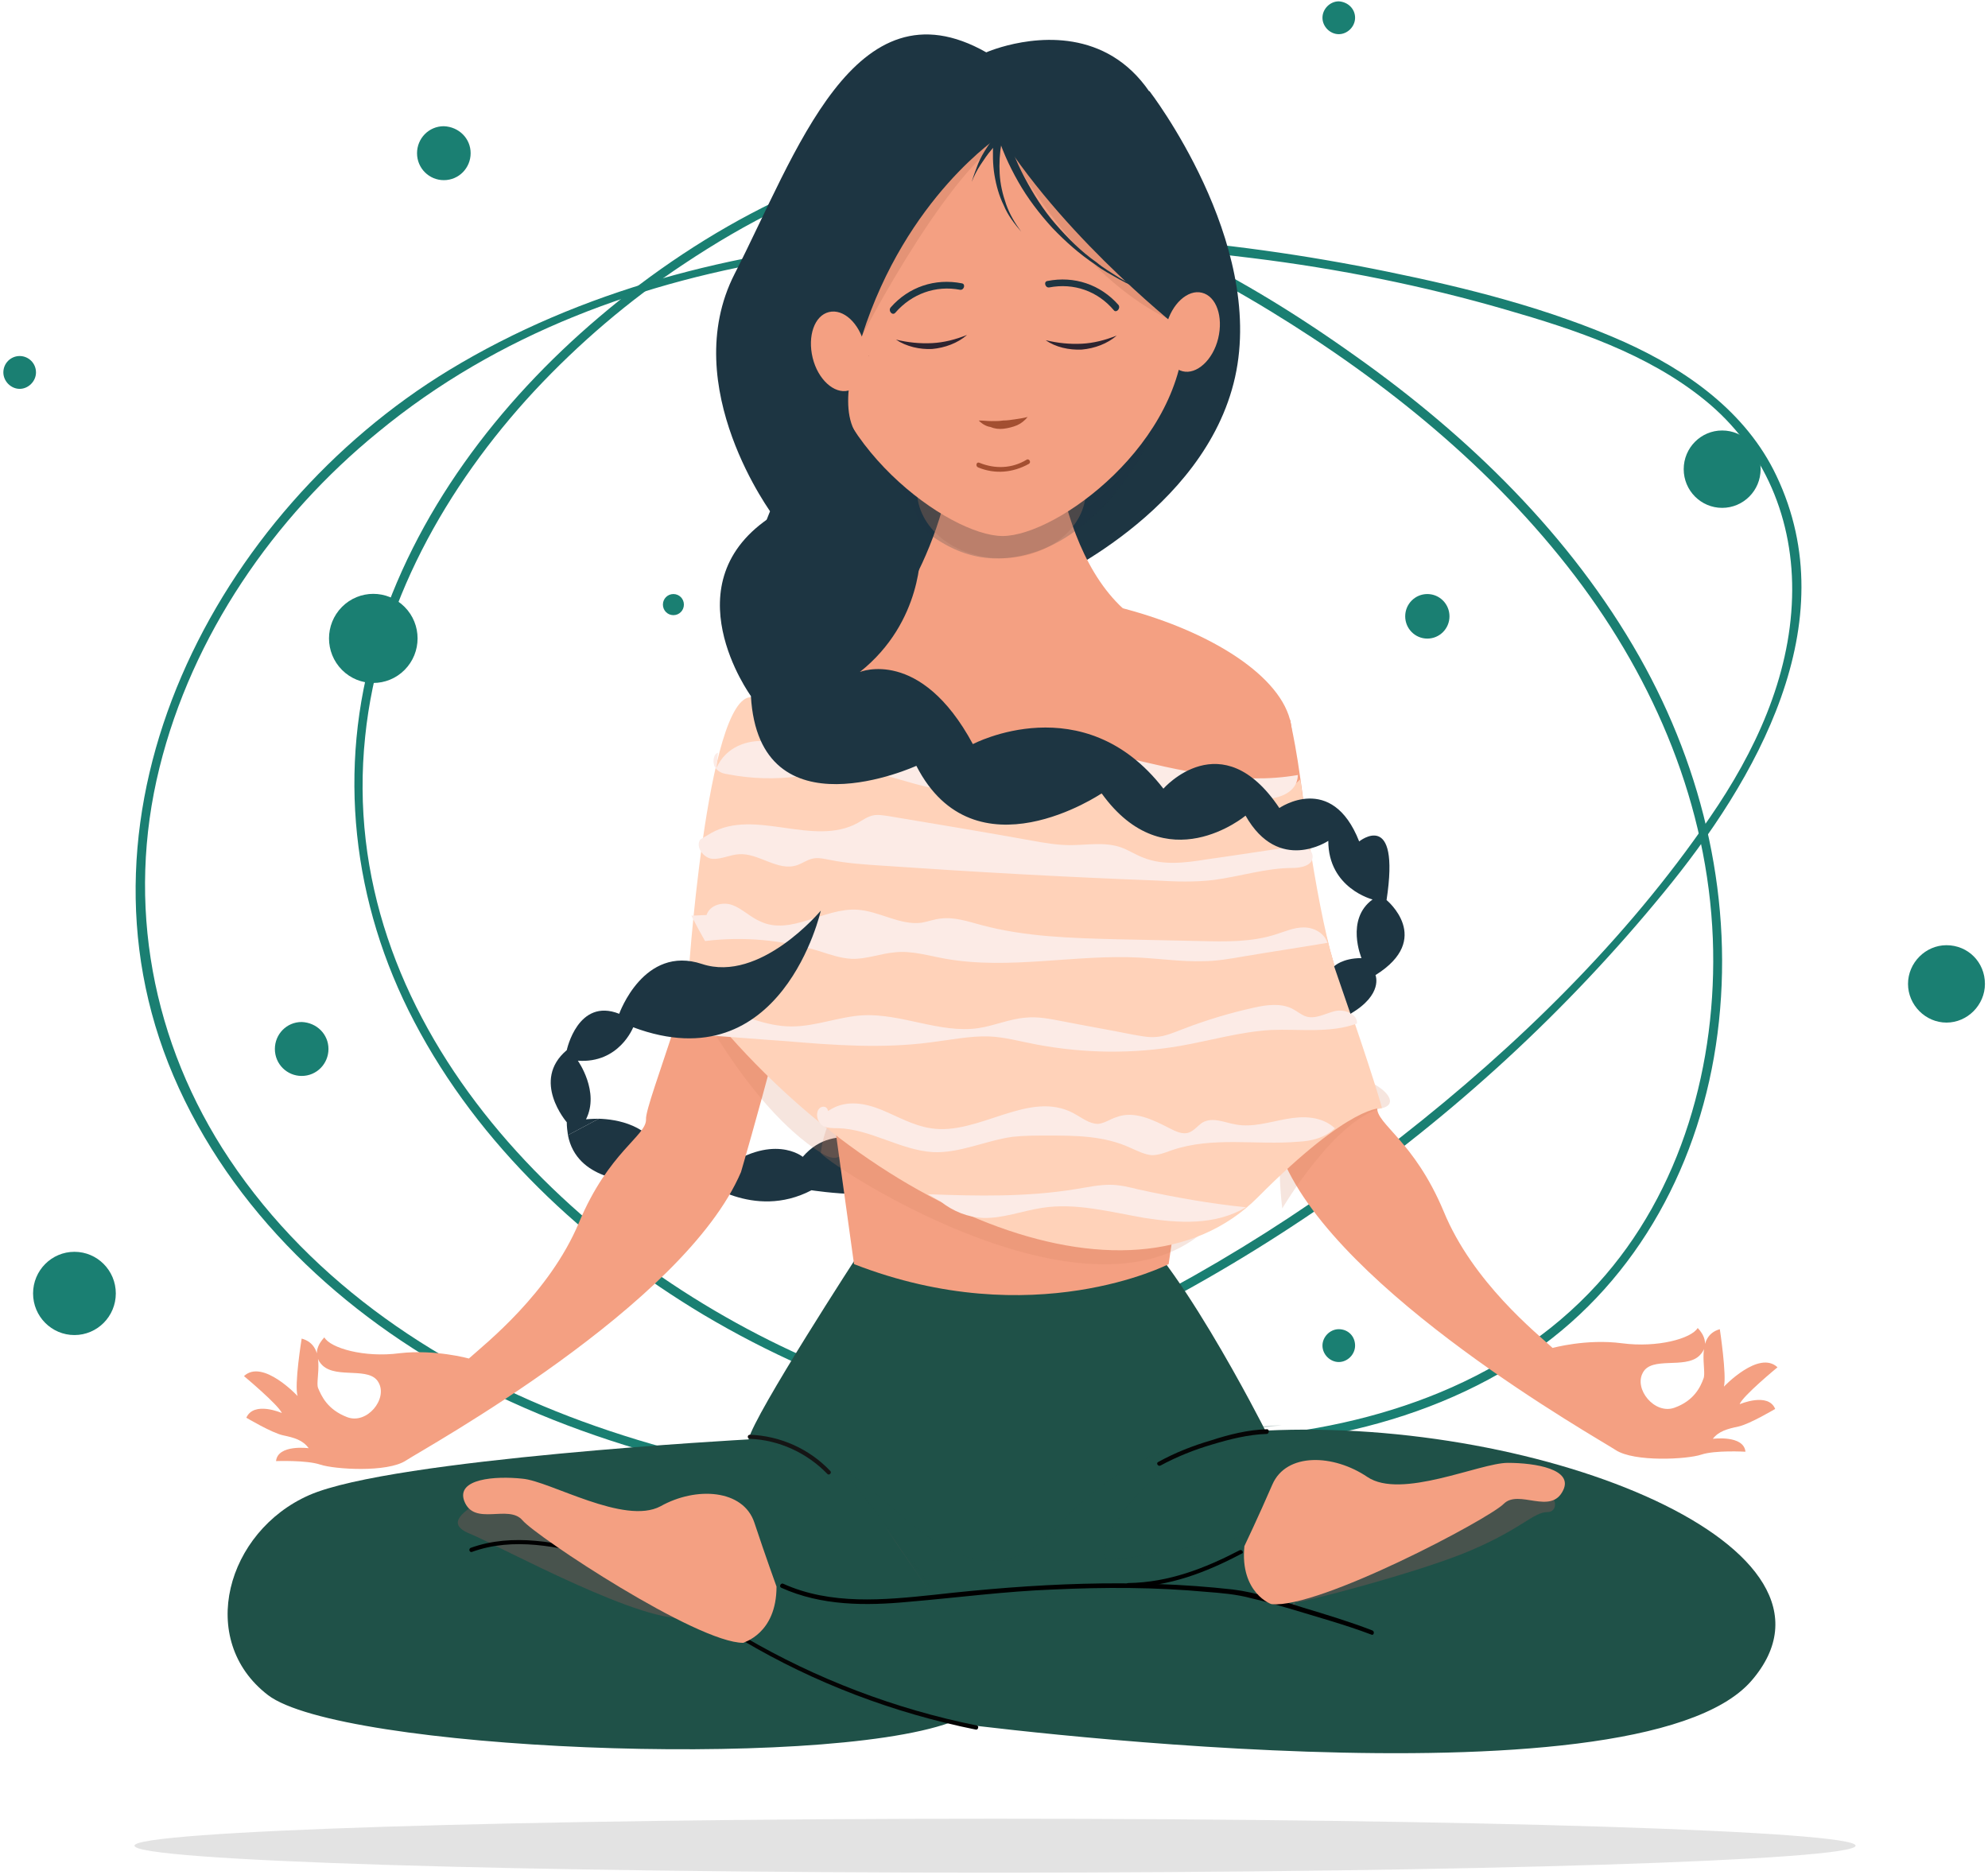 <svg width="370" height="349" viewBox="0 0 370 349" fill="none" xmlns="http://www.w3.org/2000/svg">
<path d="M185.623 28.729C171.201 27.202 156.995 31.239 144.09 37.568C132.38 43.242 121.318 50.661 111.45 59.063C92.799 74.885 77.075 95.508 69.918 119.294C62.653 143.082 65.58 168.178 77.075 190.111C89.112 213.134 108.848 231.465 130.861 244.668C155.044 259.071 182.696 267.583 210.673 269.218C236.374 270.746 263.808 266.6 285.387 251.652C305.016 238.012 316.619 216.08 319.655 192.402C322.799 168.069 317.161 143.518 305.124 122.24C292.328 99.653 273.35 81.214 252.422 66.374C229.65 50.116 203.083 35.931 174.779 33.858C167.948 33.312 161.115 33.639 154.393 34.731C153.308 34.949 153.741 36.476 154.826 36.367C183.672 31.675 212.082 43.023 236.374 57.863C257.844 70.957 277.906 87.215 293.195 107.293C308.051 126.823 317.811 149.957 318.787 174.726C319.655 197.858 313.041 221.754 297.317 238.994C279.857 258.198 253.832 266.272 228.674 267.692C201.673 269.109 174.128 263.545 149.405 252.415C105.161 232.556 62.435 189.783 67.966 137.081C70.46 112.748 83.039 90.489 99.414 72.812C107.763 63.864 117.089 55.899 127.283 49.134C138.777 41.496 151.357 34.84 164.911 31.675C171.742 30.148 178.682 29.602 185.731 30.366C186.708 30.475 186.708 28.838 185.623 28.729Z" fill="#1A7F72"/>
<path d="M196.576 274.893C181.828 280.021 165.778 277.73 150.706 275.329C136.283 272.928 121.969 269.546 108.306 264.527C82.388 255.035 58.315 239.104 42.7 215.753C28.277 194.148 23.397 168.178 29.687 142.864C35.759 118.313 50.941 96.272 70.352 80.45C114.92 43.678 178.466 41.169 233.12 48.043C249.06 50.007 264.893 53.171 280.291 57.645C293.195 61.355 306.642 65.829 317.269 74.449C328.438 83.505 333.969 96.817 333.535 111.22C333.101 126.169 326.595 140.027 318.245 152.139C302.738 174.834 282.243 194.803 260.772 211.606C239.085 228.629 215.227 242.704 189.852 253.288C183.779 255.797 177.599 258.198 171.309 260.38C170.334 260.708 170.768 262.345 171.742 262.017C225.312 243.577 273.568 210.187 309.57 166.214C326.812 145.264 343.728 116.022 330.607 88.524C324.969 76.631 313.908 68.884 302.305 63.646C288.316 57.427 273.134 53.608 258.169 50.552C227.806 44.333 196.034 41.823 165.128 44.442C136.716 46.733 108.197 53.935 83.581 68.884C40.314 95.18 11.143 150.719 32.289 200.259C43.025 225.355 63.845 244.777 87.594 257.217C100.823 264.199 115.137 269.11 129.669 272.711C144.524 276.311 160.14 279.367 175.429 279.585C182.696 279.693 189.961 278.931 196.901 276.421C197.986 276.093 197.552 274.456 196.576 274.893Z" fill="#1A7F72"/>
<path d="M75.303 124.687C78.522 121.447 78.522 116.197 75.303 112.959C72.085 109.721 66.867 109.721 63.648 112.959C60.43 116.197 60.43 121.447 63.648 124.687C66.867 127.925 72.085 127.925 75.303 124.687Z" fill="#1A7F72"/>
<path d="M87.594 28.512C87.594 31.24 85.425 33.531 82.605 33.531C79.894 33.531 77.617 31.349 77.617 28.512C77.617 25.784 79.786 23.492 82.605 23.492C85.425 23.602 87.594 25.784 87.594 28.512Z" fill="#1A7F72"/>
<path d="M61.134 195.239C61.134 197.966 58.965 200.259 56.146 200.259C53.435 200.259 51.158 198.077 51.158 195.239C51.158 192.511 53.327 190.22 56.146 190.22C58.965 190.329 61.134 192.511 61.134 195.239Z" fill="#1A7F72"/>
<path d="M269.772 114.712C269.772 117.004 267.929 118.858 265.652 118.858C263.375 118.858 261.531 117.004 261.531 114.712C261.531 112.421 263.375 110.566 265.652 110.566C267.929 110.566 269.772 112.421 269.772 114.712Z" fill="#1A7F72"/>
<path d="M127.285 112.53C127.285 113.623 126.417 114.496 125.331 114.496C124.247 114.496 123.379 113.623 123.379 112.53C123.379 111.44 124.247 110.566 125.331 110.566C126.417 110.566 127.285 111.44 127.285 112.53Z" fill="#1A7F72"/>
<path d="M252.205 3.305C252.205 4.942 250.795 6.361 249.169 6.361C247.542 6.361 246.132 4.942 246.132 3.305C246.132 1.669 247.542 0.25 249.169 0.25C250.904 0.359 252.205 1.669 252.205 3.305Z" fill="#1A7F72"/>
<path d="M252.205 250.452C252.205 252.089 250.795 253.507 249.169 253.507C247.542 253.507 246.132 252.089 246.132 250.452C246.132 248.815 247.542 247.396 249.169 247.396C250.904 247.396 252.205 248.706 252.205 250.452Z" fill="#1A7F72"/>
<path d="M369.428 183.128C369.428 187.055 366.175 190.329 362.272 190.329C358.367 190.329 355.114 187.055 355.114 183.128C355.114 179.199 358.367 175.926 362.272 175.926C366.284 175.926 369.428 179.09 369.428 183.128Z" fill="#1A7F72"/>
<path d="M13.854 248.487C18.107 248.487 21.554 245.018 21.554 240.74C21.554 236.461 18.107 232.993 13.854 232.993C9.602 232.993 6.155 236.461 6.155 240.74C6.155 245.018 9.602 248.487 13.854 248.487Z" fill="#1A7F72"/>
<path d="M6.698 69.32C6.698 70.957 5.288 72.376 3.661 72.376C2.035 72.376 0.625 70.957 0.625 69.32C0.625 67.575 2.035 66.265 3.661 66.265C5.288 66.265 6.698 67.575 6.698 69.32Z" fill="#1A7F72"/>
<path d="M320.522 94.526C324.475 94.526 327.68 91.302 327.68 87.324C327.68 83.347 324.475 80.123 320.522 80.123C316.569 80.123 313.366 83.347 313.366 87.324C313.366 91.302 316.569 94.526 320.522 94.526Z" fill="#1A7F72"/>
<path d="M117.74 219.789L123.379 215.097C120.885 209.314 114.812 208.332 111.45 208.224L105.703 211.278C107.33 219.789 117.74 219.789 117.74 219.789Z" fill="#1D3542"/>
<path d="M164.802 213.788C164.802 213.788 155.585 208.115 149.405 215.316C149.405 215.316 143.765 210.625 134.006 217.935L130.427 219.463C130.427 219.463 140.187 227.209 151.031 221.536C151.031 221.536 167.948 224.154 168.49 219.463C168.924 214.88 164.802 213.788 164.802 213.788Z" fill="#1D3542"/>
<path d="M194.406 108.493C194.406 108.493 224.228 95.507 229.867 70.193C235.505 44.878 213.926 16.945 213.926 16.945C213.926 16.945 124.463 93.98 143.983 110.02C154.068 118.313 194.406 114.711 194.406 114.711" fill="#1D3542"/>
<path opacity="0.22" d="M158.947 80.123C158.947 80.123 168.707 105.001 186.708 103.91C204.709 102.927 217.397 79.795 218.48 68.011C219.565 56.335 156.887 67.138 158.947 80.123Z" fill="#1D3542"/>
<path d="M159.923 233.21C159.923 233.21 140.403 263.217 139.32 267.909C139.32 267.909 72.954 271.51 57.556 278.275C42.157 285.04 36.519 305.227 49.857 315.484C63.195 325.741 152.115 329.45 176.839 320.612C176.839 320.612 304.364 337.634 325.945 312.865C347.524 287.986 286.906 263.762 235.505 266.272C235.505 266.272 217.504 230.592 207.746 225.9C197.986 221.317 159.923 233.21 159.923 233.21Z" fill="#1F5148"/>
<path opacity="0.23" d="M88.461 279.804C87.485 280.894 82.28 283.404 87.485 285.477C92.582 287.55 120.885 303.044 128.15 300.971C135.307 298.898 93.666 274.129 88.461 279.804Z" fill="#D25A5C"/>
<path opacity="0.23" d="M240.602 298.353C241.687 298.462 263.808 292.789 273.568 288.642C283.328 284.496 285.387 281.441 287.991 281.441C290.593 281.441 290.05 276.311 282.894 276.748C275.736 277.294 245.916 290.169 245.916 290.169L240.711 299.117" fill="#D25A5C"/>
<path opacity="0.23" d="M233.445 285.476C233.445 285.476 209.805 290.606 206.227 290.169C202.649 289.623 213.384 267.363 238.651 265.29C238.651 265.29 213.926 264.745 197.552 283.403C181.068 302.062 167.188 278.711 156.887 273.583C156.887 273.583 173.37 294.533 174.128 297.262C174.128 297.262 199.721 293.988 207.095 295.189C207.095 295.189 225.747 295.406 234.747 285.259L233.445 285.476Z" fill="#1F5148"/>
<path d="M145.393 295.515C152.874 298.898 161.117 298.898 169.14 298.134C178.142 297.371 187.141 296.171 196.142 295.843C205.576 295.406 215.011 295.406 224.444 296.279C227.264 296.498 230.083 296.716 232.903 297.48C235.398 298.025 237.784 298.789 240.168 299.444C245.157 300.971 250.362 302.39 255.242 304.245C255.676 304.464 255.892 303.7 255.458 303.481C251.229 301.844 246.892 300.535 242.554 299.225C238.325 297.916 233.879 296.388 229.434 295.843C210.89 293.77 192.347 294.751 173.912 296.824C164.586 297.807 154.61 298.789 145.718 294.751C145.284 294.642 144.959 295.298 145.393 295.515Z" fill="black"/>
<path d="M138.235 305.336C151.682 313.302 166.429 318.866 181.611 321.921C182.044 322.031 182.262 321.267 181.828 321.158C166.647 318.102 152.007 312.538 138.56 304.681C138.235 304.353 137.801 305.118 138.235 305.336Z" fill="#040404"/>
<path d="M111.776 289.078C103.86 287.114 95.51 285.259 87.594 288.097C87.16 288.314 87.377 288.97 87.811 288.859C95.618 286.023 103.86 287.878 111.559 289.842C112.101 289.951 112.209 289.296 111.776 289.078Z" fill="black"/>
<g opacity="0.49">
<path opacity="0.49" d="M173.261 296.607C170.441 292.461 167.514 288.314 164.695 284.059L173.261 296.607Z" fill="#D25A5C"/>
</g>
<path d="M235.822 266.012C232.243 266.122 228.773 266.995 225.411 268.085C222.05 269.068 218.688 270.378 215.543 272.123C215.11 272.342 215.543 272.996 215.977 272.778C219.013 271.142 222.266 269.832 225.628 268.849C228.881 267.868 232.351 266.995 235.822 266.886C236.255 266.776 236.255 266.012 235.822 266.012Z" fill="#050505"/>
<path d="M139.579 267.801C145 268.02 150.206 270.419 154.002 274.348C154.326 274.676 154.869 274.129 154.544 273.801C150.64 269.656 145.218 267.256 139.579 267.037C139.036 267.037 139.036 267.801 139.579 267.801Z" fill="#151515"/>
<path d="M230.735 288.533C224.228 291.915 217.504 294.533 210.023 294.642C209.48 294.642 209.48 295.406 210.023 295.406C217.613 295.298 224.444 292.679 231.059 289.187C231.602 289.078 231.168 288.314 230.735 288.533Z" fill="black"/>
<path d="M137.693 131.953C137.693 132.935 135.524 140.355 133.356 159.559C131.186 178.872 120.017 205.278 120.234 208.333C120.343 211.388 113.294 214.334 107.763 227.537C102.233 240.74 90.305 250.124 87.268 252.852C87.268 252.852 80.979 251.106 74.364 251.87C67.749 252.743 61.46 250.888 60.375 248.924C60.375 248.924 57.447 251.652 60.05 254.162C62.761 256.672 68.834 254.271 70.46 257.326C72.195 260.38 68.291 265.182 64.605 263.763C60.917 262.345 59.833 259.835 59.182 258.307C58.64 256.78 60.917 250.452 56.146 249.143C56.146 249.143 54.736 257.762 55.387 259.835C55.387 259.835 48.881 252.851 45.41 256.125C45.41 256.125 51.809 261.472 52.459 263C52.459 263 47.254 260.708 45.844 263.873C45.844 263.873 50.616 266.709 52.676 267.147C54.736 267.583 56.363 268.02 57.447 269.546C57.447 269.546 51.7 268.782 51.375 271.947C51.375 271.947 57.014 271.728 59.616 272.602C62.219 273.475 72.087 274.129 75.557 271.838C79.027 269.546 127.283 243.032 137.91 218.154C137.91 218.154 150.814 174.071 150.814 163.704" fill="#F4A082"/>
<path opacity="0.21" d="M128.042 183.564C128.042 183.564 138.886 205.824 152.767 214.553C166.647 223.391 146.043 167.525 128.042 183.564Z" fill="#D18161"/>
<path d="M240.168 133.916C240.061 134.899 241.47 137.954 243.53 157.267C245.591 176.58 256.543 203.095 256.326 206.151C256.109 209.206 263.158 212.26 268.689 225.464C274.11 238.666 286.039 248.16 288.967 250.888C288.967 250.888 295.256 249.141 301.871 250.015C308.485 250.888 314.775 249.141 315.968 247.178C315.968 247.178 318.896 249.905 316.185 252.415C313.474 254.816 307.402 252.415 305.774 255.471C304.04 258.526 307.944 263.326 311.631 262.017C315.318 260.708 316.51 258.089 317.053 256.561C317.702 255.035 315.425 248.705 320.088 247.396C320.088 247.396 321.391 256.016 320.848 258.089C320.848 258.089 327.355 251.214 330.824 254.488C330.824 254.488 324.318 259.835 323.775 261.363C323.775 261.363 329.089 259.071 330.39 262.236C330.39 262.236 325.619 265.073 323.559 265.51C321.498 265.946 319.872 266.382 318.787 267.8C318.787 267.8 324.535 267.036 324.86 270.201C324.86 270.201 319.221 269.874 316.619 270.746C314.015 271.619 304.148 272.166 300.677 269.874C297.208 267.583 249.169 240.631 238.758 215.753C238.758 215.753 226.18 171.561 226.288 161.195" fill="#F4A082"/>
<path opacity="0.21" d="M238.651 224.919C238.651 224.919 248.41 208.333 257.194 206.26C265.869 204.295 233.988 185.638 238.651 224.919Z" fill="#D18161"/>
<path d="M158.947 235.284L149.187 164.905L136.934 135.88C136.934 135.88 134.548 128.569 161.984 115.258C189.745 101.837 238.542 117.876 240.386 135.553C242.338 155.085 228.349 161.305 228.349 161.305L217.504 235.284C217.504 235.284 192.347 248.268 158.947 235.284Z" fill="#F4A082"/>
<path opacity="0.21" d="M152.767 214.552C152.658 215.753 200.154 247.614 223.034 230.046C245.807 212.479 157.428 177.344 152.767 214.552Z" fill="#D18161"/>
<path d="M164.911 115.148C164.044 117.768 179.442 99.109 177.924 72.266H195.275C195.275 72.266 195.275 105.656 212.842 116.131C212.95 116.24 185.298 141.991 164.911 115.148Z" fill="#F4A082"/>
<path opacity="0.34" d="M186.383 103.91C195.066 103.91 202.107 98.243 202.107 91.252C202.107 84.262 195.066 78.595 186.383 78.595C177.698 78.595 170.659 84.262 170.659 91.252C170.659 98.243 177.698 103.91 186.383 103.91Z" fill="#D18161"/>
<path d="M144.524 295.298C144.524 295.298 142.464 289.624 140.403 283.404C138.344 277.184 129.56 276.639 122.945 280.349C116.222 283.95 102.341 275.657 97.245 275.221C92.148 274.674 84.883 275.221 86.401 279.367C88.244 284.168 94.642 279.913 97.245 282.967C99.847 286.024 129.669 305.773 138.344 305.773C138.344 305.664 144.524 304.136 144.524 295.298Z" fill="#F4A082"/>
<path d="M231.602 287.769C231.602 287.769 234.204 282.313 236.807 276.311C239.409 270.31 248.193 270.638 254.482 274.893C260.772 279.148 275.411 272.275 280.617 272.275C285.822 272.275 292.87 273.475 290.919 277.403C288.64 282.094 282.676 277.075 279.857 279.912C277.039 282.75 245.482 299.445 236.699 298.572C236.699 298.68 230.734 296.498 231.602 287.769Z" fill="#F4A082"/>
<path d="M139.862 129.769C140.512 129.769 225.963 161.413 242.011 145.046C242.011 145.046 245.265 171.343 248.952 181.382C253.072 192.73 257.194 205.714 257.194 206.26C257.194 206.26 251.555 205.278 234.097 222.846C210.456 246.633 159.273 225.028 128.042 183.345C127.933 183.345 131.512 129.333 139.862 129.769Z" fill="#FFD2B9"/>
<path d="M132.327 155.068C140.538 150.393 151.367 157.724 159.668 153.155C160.57 152.625 161.473 151.986 162.466 151.774C163.368 151.562 164.36 151.774 165.263 151.88C174.196 153.368 183.129 154.855 191.972 156.449C194.318 156.875 196.754 157.3 199.191 157.3C202.349 157.3 205.597 156.661 208.665 157.724C210.108 158.255 211.372 159.106 212.815 159.638C216.516 161.124 220.576 160.593 224.546 159.956C229.87 159.212 235.193 158.361 240.516 157.618C242.052 157.406 244.126 157.618 244.307 159.318C244.398 161.124 242.141 161.55 240.516 161.55C235.644 161.55 230.772 163.144 225.9 163.781C222.381 164.205 218.862 164.099 215.252 163.887C198.287 163.25 181.234 162.293 164.271 161.124C161.022 160.912 157.683 160.699 154.525 160.062C153.352 159.85 152.179 159.53 151.097 159.85C150.194 160.062 149.292 160.699 148.389 161.018C144.78 162.293 141.17 158.681 137.471 158.999C135.846 159.106 134.223 159.956 132.599 159.85C130.974 159.744 129.35 157.618 130.342 156.237" fill="#FCEBE6"/>
<path d="M131.398 170.746C131.751 168.542 134.309 167.771 136.25 168.432C138.103 169.092 139.69 170.746 141.543 171.517C147.191 174.161 153.365 168.982 159.453 169.313C163.6 169.534 167.483 172.288 171.541 171.737C172.776 171.517 173.923 171.076 175.07 170.966C177.628 170.636 180.187 171.517 182.657 172.177C190.863 174.382 199.42 174.602 207.89 174.822C213.096 174.932 218.213 175.042 223.419 175.152C228.094 175.263 232.859 175.373 237.358 173.941C239.123 173.39 240.799 172.618 242.652 172.618C244.505 172.618 246.445 173.611 247.063 175.483C241.857 176.364 236.652 177.136 231.446 178.017C228.888 178.458 226.417 178.898 223.859 178.898C219.977 179.008 216.096 178.458 212.213 178.238C200.127 177.577 187.951 180.552 176.04 178.458C172.864 177.907 169.776 176.916 166.6 177.246C163.865 177.467 161.218 178.568 158.483 178.458C156.454 178.348 154.512 177.687 152.484 177.026C145.602 174.932 138.367 174.271 131.22 175.152C130.339 173.611 129.457 171.957 128.662 170.415C129.721 170.415 130.78 170.305 131.839 170.305" fill="#FCEBE6"/>
<path d="M119.41 187.986C123.48 185.254 128.811 185.909 133.365 187.33C138.017 188.86 142.475 191.047 147.32 191.047C151.876 191.047 156.237 189.188 160.695 188.969C167.867 188.641 174.94 192.358 182.015 191.374C185.02 190.938 187.927 189.626 190.931 189.407C193.16 189.188 195.389 189.626 197.618 190.062C202.076 190.938 206.534 191.703 210.895 192.577C212.252 192.796 213.609 193.124 215.062 193.014C216.904 192.905 218.55 192.14 220.296 191.484C224.56 189.845 228.92 188.533 233.378 187.548C235.801 187.002 238.418 186.674 240.549 187.767C241.422 188.205 242.101 188.86 243.07 189.188C244.814 189.735 246.655 188.641 248.399 188.205C250.144 187.767 252.663 188.641 252.567 190.5C247.528 192.358 241.907 191.484 236.576 191.703C230.858 192.031 225.335 193.67 219.714 194.655C210.895 196.184 201.882 196.075 193.062 194.436C190.058 193.889 187.054 193.014 184.05 192.905C180.464 192.796 176.879 193.56 173.292 193.998C164.28 195.201 155.268 194.545 146.254 193.779C141.312 193.452 136.369 193.014 131.427 192.686C127.648 192.358 123.771 192.14 119.991 191.157C119.216 190.938 118.344 190.61 117.859 189.953C117.375 189.188 117.763 187.986 118.635 187.986" fill="#FCEBE6"/>
<path d="M154.677 206.444C157.611 204.732 160.95 205.302 164.046 206.559C167.06 207.814 170.074 209.528 173.17 209.985C182.13 211.469 191.499 202.675 199.888 207.244C201.355 208.043 202.74 209.185 204.37 209.185C205.591 209.071 206.65 208.271 207.791 207.928C211.048 206.673 214.552 208.386 217.647 209.985C218.787 210.557 220.091 211.241 221.313 210.784C222.21 210.442 222.942 209.528 223.757 208.957C225.712 207.814 227.911 208.957 230.03 209.3C233.125 209.871 236.221 208.843 239.397 208.271C242.493 207.701 245.915 207.701 248.439 209.985C246.566 211.812 244.041 212.383 241.678 212.498C233.777 213.183 225.712 211.469 218.055 214.096C216.832 214.553 215.611 215.01 214.388 215.01C213.003 214.896 211.701 214.21 210.397 213.639C205.429 211.355 200.134 211.355 194.92 211.355C192.802 211.355 190.602 211.355 188.485 211.584C183.515 212.269 178.627 214.667 173.659 214.439C167.63 214.096 161.929 210.099 155.9 209.985C155.004 209.985 154.107 209.985 153.294 209.642C152.479 209.185 151.828 208.043 152.153 206.901C152.479 205.759 153.945 205.645 154.108 206.787" fill="#FCEBE6"/>
<path d="M133.358 142.946C135.045 139.036 139.128 137.614 142.678 137.969C146.228 138.324 149.601 140.221 153.152 141.168C156.791 142.235 160.519 142.354 164.247 141.643C166.199 141.287 168.152 140.695 170.105 141.05C171.968 141.405 173.654 142.591 175.519 143.302C181.999 145.671 188.566 140.576 195.224 139.51C199.661 138.799 204.277 139.746 208.715 140.813C219.543 143.421 230.638 146.145 241.556 144.249C241.468 147.567 238.005 148.634 235.342 148.752C224.78 149.226 214.218 148.752 203.655 147.33C198.419 146.62 193.093 145.79 187.857 146.145C184.129 146.382 180.49 147.33 176.762 147.094C170.549 146.738 164.513 143.421 158.3 143.302C155.104 143.182 151.909 144.013 148.713 144.486C144.364 145.08 139.927 144.961 135.578 144.131C134.69 144.013 133.714 143.776 133.093 142.827C132.56 141.999 132.738 140.34 133.624 140.103" fill="#FCEBE6"/>
<path d="M172.718 222.279C181.922 222.609 191.208 222.829 200.412 221.288C202.484 220.957 204.474 220.517 206.546 220.517C208.371 220.517 210.195 220.957 211.936 221.398C218.569 222.829 225.203 224.042 231.918 224.703C226.114 228.119 219.398 227.678 213.014 226.685C206.63 225.584 200.245 223.822 193.944 224.813C190.295 225.364 186.648 226.796 183 226.685C180.18 226.575 177.362 225.474 175.039 223.602" fill="#FCEBE6"/>
<path opacity="0.22" d="M158.947 80.123C158.947 80.123 168.707 105.001 186.708 103.91C204.709 102.927 217.397 79.795 218.48 68.011C219.565 56.335 156.887 67.138 158.947 80.123Z" fill="#1D3542"/>
<path d="M220.432 61.028C220.432 82.414 196.683 99.764 186.599 99.764C176.623 99.764 152.767 82.414 152.767 61.028C152.767 39.641 167.297 12.799 185.949 12.799C204.6 12.799 220.432 39.641 220.432 61.028Z" fill="#F4A082"/>
<path opacity="0.18" d="M185.84 24.256C185.84 24.256 197.986 50.007 217.504 59.391C237.024 68.775 217.504 59.391 217.504 59.391L193.323 23.492L178.791 20.436C178.791 20.436 157.321 52.735 160.465 62.446C163.61 72.157 160.465 62.446 160.465 62.446C160.465 62.446 178.249 27.856 189.636 24.365C201.022 20.873 183.454 19.236 183.454 19.236" fill="#A05940"/>
<path d="M186.165 25.237C186.165 25.237 168.707 36.585 160.465 62.445C160.465 62.445 155.802 73.793 158.947 80.013C161.984 86.233 173.803 94.525 171.309 102.273C171.309 102.273 171.851 115.694 160.032 125.077C160.032 125.077 171.309 120.386 181.068 138.498C181.068 138.498 201.673 127.587 216.528 146.791C216.528 146.791 227.373 134.352 238.108 150.393C238.108 150.393 247.868 143.626 252.965 156.611C252.965 156.611 260.664 150.393 258.062 167.524C258.062 167.524 266.845 174.725 256.001 181.49C256.001 181.49 257.519 185.091 251.338 188.691L248.302 179.853C248.302 179.853 249.819 178.325 253.399 178.325C253.399 178.325 250.361 171.124 255.458 167.414C255.458 167.414 247.217 165.341 247.217 156.502C247.217 156.502 238 162.722 231.818 151.811C231.818 151.811 216.963 164.25 205.033 147.664C205.033 147.664 181.395 163.704 170.55 142.536C170.55 142.536 141.271 155.957 139.754 129.551C139.754 129.551 124.355 108.383 143.874 95.944C143.874 95.944 125.982 72.048 136.716 50.989C148.103 28.838 158.947 -4.224 183.563 9.743C183.563 9.743 226.721 -9.352 220.541 62.009C220.65 62.009 199.069 45.424 186.165 25.237Z" fill="#1D3542"/>
<path d="M160.899 64.191C161.875 68.228 160.574 72.048 157.862 72.702C155.26 73.357 152.224 70.629 151.248 66.592C150.272 62.555 151.573 58.736 154.284 58.081C156.995 57.426 159.923 60.154 160.899 64.191Z" fill="#F4A082"/>
<path d="M217.07 60.591C216.096 64.628 217.397 68.447 220.107 69.102C222.709 69.757 225.747 67.029 226.723 62.992C227.697 58.954 226.396 55.135 223.686 54.481C221.084 53.826 218.046 56.554 217.07 60.591Z" fill="#F4A082"/>
<path d="M130.644 179.418C119.8 175.816 115.246 188.692 115.246 188.692C107.547 185.637 105.486 195.457 105.486 195.457C98.763 201.132 105.486 208.878 105.486 208.878C105.486 209.751 105.595 210.515 105.703 211.279L111.45 208.224C110.041 208.224 109.065 208.333 109.065 208.333C111.667 203.205 107.547 197.422 107.547 197.422C115.246 197.967 117.848 191.202 117.848 191.202C145.609 201.568 152.767 169.488 152.767 169.488C152.767 169.488 141.488 183.019 130.644 179.418Z" fill="#1D3542"/>
<path d="M166.754 63.21C169.031 63.755 171.201 63.974 173.478 63.865C175.647 63.755 177.815 63.21 179.985 62.337C178.249 63.865 175.864 64.737 173.478 64.956C171.201 65.065 168.707 64.519 166.754 63.21Z" fill="#2E2430"/>
<path d="M182.044 86.996C185.189 88.306 188.551 87.978 191.479 86.342C192.022 86.014 191.479 85.251 191.046 85.578C188.335 87.215 185.189 87.324 182.262 86.124C181.72 85.905 181.502 86.778 182.044 86.996Z" fill="#A34F31"/>
<path d="M182.153 78.268C183.02 78.268 183.779 78.377 184.539 78.377C185.298 78.377 186.058 78.377 186.707 78.268C187.467 78.268 188.117 78.159 188.876 78.049C189.636 77.94 190.394 77.831 191.262 77.613C190.719 78.268 190.069 78.813 189.311 79.141C188.551 79.468 187.684 79.686 186.816 79.795C185.949 79.904 185.081 79.795 184.322 79.468C183.563 79.359 182.804 78.922 182.153 78.268Z" fill="#A34F31"/>
<path d="M194.624 63.319C196.901 63.865 199.069 64.083 201.346 63.974C203.516 63.865 205.685 63.319 207.853 62.446C206.118 63.974 203.732 64.847 201.346 65.065C198.962 65.174 196.467 64.628 194.624 63.319Z" fill="#2E2430"/>
<path d="M166.647 58.191C169.683 54.699 174.128 53.062 178.682 53.935C179.442 54.044 179.767 52.844 179.009 52.735C174.021 51.753 169.14 53.39 165.778 57.209C165.237 57.863 166.104 58.845 166.647 58.191Z" fill="#1D3542"/>
<path d="M208.179 56.772C204.817 52.953 199.937 51.316 194.949 52.298C194.19 52.407 194.515 53.608 195.275 53.498C199.829 52.626 204.275 54.153 207.311 57.754C207.746 58.3 208.613 57.427 208.179 56.772Z" fill="#1D3542"/>
<path d="M187.141 23.492C187.792 26.765 189.093 30.039 190.719 33.094C192.347 36.149 194.19 39.095 196.467 41.714C198.744 44.333 201.239 46.843 204.059 48.807C205.36 49.898 206.877 50.771 208.395 51.753C209.914 52.626 211.433 53.39 213.058 54.262C211.433 53.499 209.805 52.844 208.287 51.971C206.77 51.098 205.251 50.334 203.841 49.243C200.913 47.279 198.311 44.988 195.816 42.369C193.432 39.75 191.262 36.913 189.527 33.858C187.792 30.803 186.274 27.529 185.298 23.928L187.141 23.492Z" fill="#1D3542"/>
<path d="M187.901 21.2C187.141 22.837 186.708 24.692 186.383 26.656C186.056 28.511 185.949 30.475 186.056 32.33C186.165 34.294 186.599 36.149 187.25 38.004C187.901 39.859 188.876 41.496 190.07 43.133C188.769 41.605 187.575 40.077 186.816 38.222C185.949 36.477 185.407 34.512 185.082 32.548C184.755 30.584 184.755 28.511 184.864 26.547C185.082 24.474 185.407 22.619 186.056 20.546L187.901 21.2Z" fill="#1D3542"/>
<path d="M189.636 23.274C188.769 23.819 187.792 24.583 186.925 25.347C186.056 26.111 185.298 26.984 184.539 27.857C183.779 28.73 183.129 29.712 182.478 30.694C181.828 31.676 181.286 32.767 180.852 33.858C181.177 32.767 181.611 31.566 182.044 30.475C182.478 29.384 183.129 28.293 183.779 27.311C184.43 26.329 185.082 25.238 185.949 24.365C186.708 23.383 187.575 22.51 188.551 21.637L189.636 23.274Z" fill="#1D3542"/>
<path opacity="0.56" d="M345.356 343.526C345.356 346.255 273.677 348.546 185.189 348.546C96.703 348.546 25.024 346.364 25.024 343.526C25.024 340.798 96.703 338.507 185.189 338.507C273.677 338.507 345.356 340.798 345.356 343.526Z" fill="black" fill-opacity="0.2"/>
</svg>
